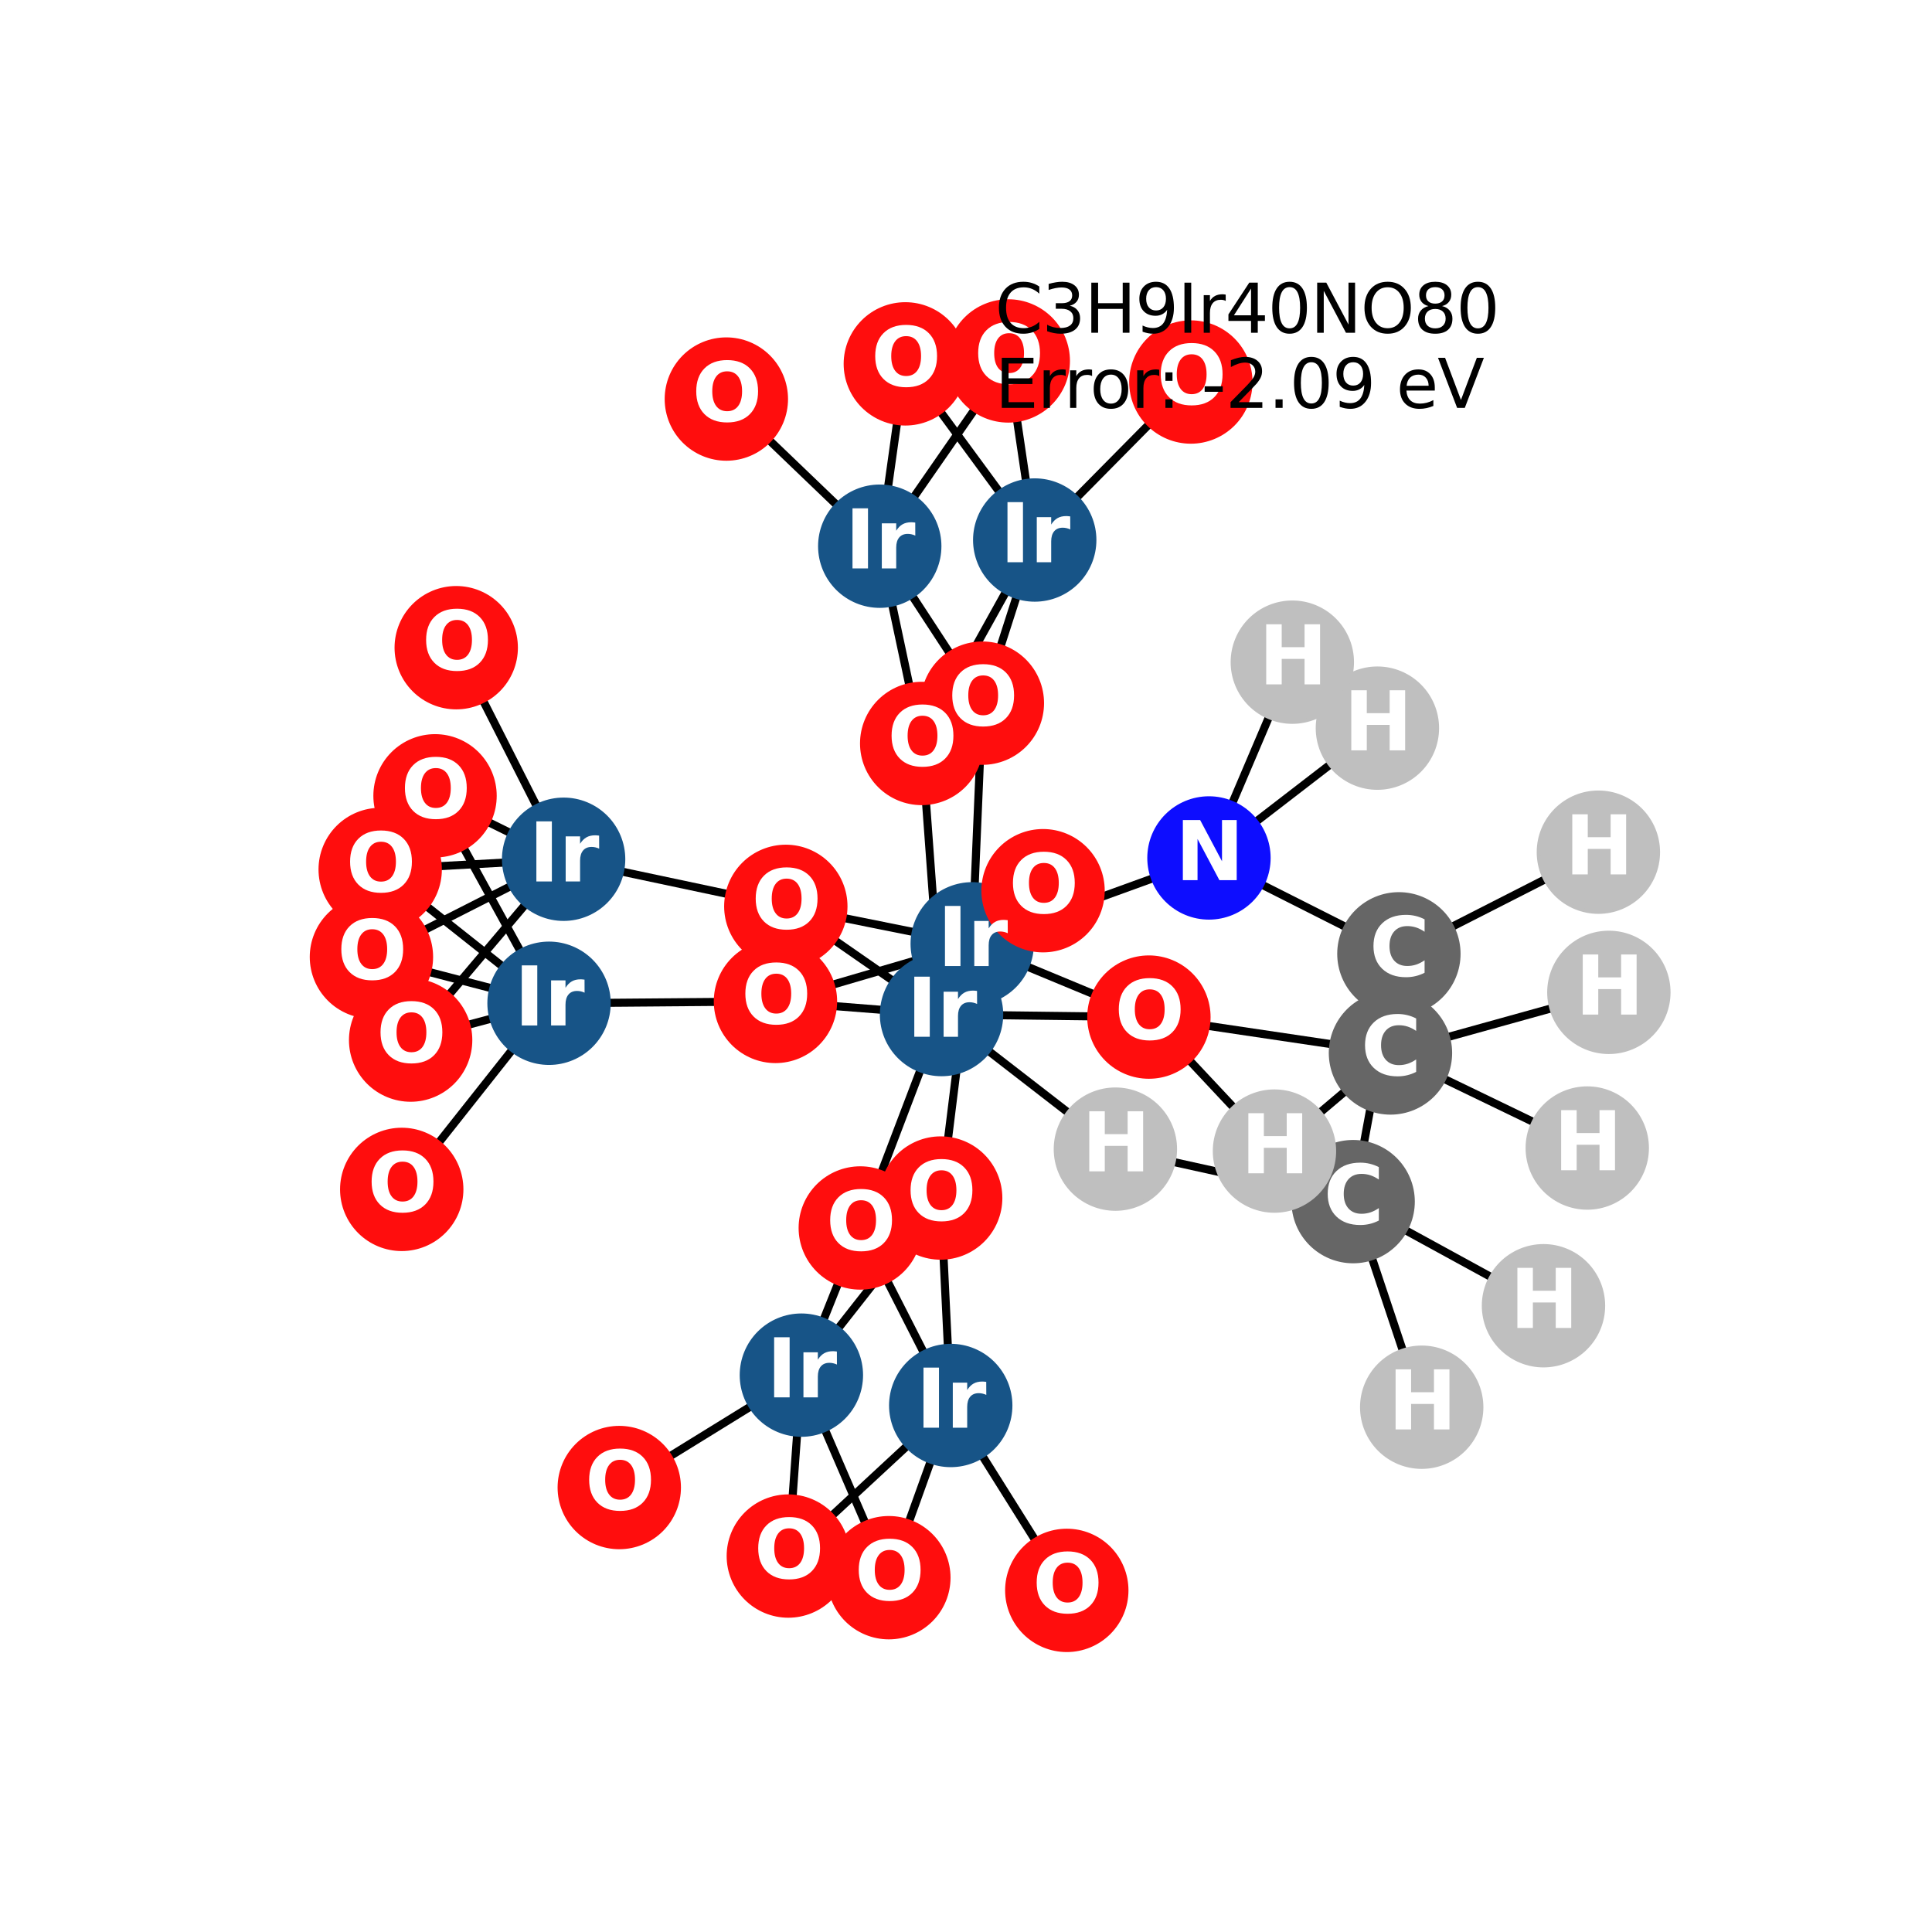 <?xml version="1.0" encoding="utf-8" standalone="no"?>
<!DOCTYPE svg PUBLIC "-//W3C//DTD SVG 1.1//EN"
  "http://www.w3.org/Graphics/SVG/1.1/DTD/svg11.dtd">
<svg xmlns:xlink="http://www.w3.org/1999/xlink" width="288pt" height="288pt" viewBox="0 0 288 288" xmlns="http://www.w3.org/2000/svg" version="1.1">
 <defs>
  <style type="text/css">*{stroke-linejoin: round; stroke-linecap: butt}</style>
 </defs>
 <g id="figure_1">
  <g id="patch_1">
   <path d="M 0 288 
L 288 288 
L 288 0 
L 0 0 
z
" style="fill: #ffffff"/>
  </g>
  <g id="axes_1">
   <g id="LineCollection_1">
    <path d="M 239.831 147.93 
L 207.274 156.964 
" clip-path="url(#pe5bfae41d5)" style="fill: none; stroke: #000000; stroke-width: 1.2"/>
    <path d="M 180.218 127.893 
L 144.927 140.693 
" clip-path="url(#pe5bfae41d5)" style="fill: none; stroke: #000000; stroke-width: 1.2"/>
    <path d="M 180.218 127.893 
L 208.531 142.186 
" clip-path="url(#pe5bfae41d5)" style="fill: none; stroke: #000000; stroke-width: 1.2"/>
    <path d="M 180.218 127.893 
L 205.327 108.544 
" clip-path="url(#pe5bfae41d5)" style="fill: none; stroke: #000000; stroke-width: 1.2"/>
    <path d="M 180.218 127.893 
L 192.644 98.708 
" clip-path="url(#pe5bfae41d5)" style="fill: none; stroke: #000000; stroke-width: 1.2"/>
    <path d="M 238.268 127.034 
L 208.531 142.186 
" clip-path="url(#pe5bfae41d5)" style="fill: none; stroke: #000000; stroke-width: 1.2"/>
    <path d="M 154.245 80.5 
L 177.517 56.948 
" clip-path="url(#pe5bfae41d5)" style="fill: none; stroke: #000000; stroke-width: 1.2"/>
    <path d="M 154.245 80.5 
L 137.396 110.828 
" clip-path="url(#pe5bfae41d5)" style="fill: none; stroke: #000000; stroke-width: 1.2"/>
    <path d="M 154.245 80.5 
L 150.303 53.804 
" clip-path="url(#pe5bfae41d5)" style="fill: none; stroke: #000000; stroke-width: 1.2"/>
    <path d="M 154.245 80.5 
L 146.44 104.819 
" clip-path="url(#pe5bfae41d5)" style="fill: none; stroke: #000000; stroke-width: 1.2"/>
    <path d="M 154.245 80.5 
L 134.956 54.241 
" clip-path="url(#pe5bfae41d5)" style="fill: none; stroke: #000000; stroke-width: 1.2"/>
    <path d="M 84.017 128.087 
L 64.85 118.631 
" clip-path="url(#pe5bfae41d5)" style="fill: none; stroke: #000000; stroke-width: 1.2"/>
    <path d="M 84.017 128.087 
L 117.141 135.11 
" clip-path="url(#pe5bfae41d5)" style="fill: none; stroke: #000000; stroke-width: 1.2"/>
    <path d="M 84.017 128.087 
L 68.009 96.55 
" clip-path="url(#pe5bfae41d5)" style="fill: none; stroke: #000000; stroke-width: 1.2"/>
    <path d="M 84.017 128.087 
L 56.675 129.609 
" clip-path="url(#pe5bfae41d5)" style="fill: none; stroke: #000000; stroke-width: 1.2"/>
    <path d="M 84.017 128.087 
L 55.369 142.655 
" clip-path="url(#pe5bfae41d5)" style="fill: none; stroke: #000000; stroke-width: 1.2"/>
    <path d="M 84.017 128.087 
L 61.213 155.045 
" clip-path="url(#pe5bfae41d5)" style="fill: none; stroke: #000000; stroke-width: 1.2"/>
    <path d="M 119.461 204.99 
L 92.314 221.746 
" clip-path="url(#pe5bfae41d5)" style="fill: none; stroke: #000000; stroke-width: 1.2"/>
    <path d="M 119.461 204.99 
L 117.515 231.958 
" clip-path="url(#pe5bfae41d5)" style="fill: none; stroke: #000000; stroke-width: 1.2"/>
    <path d="M 119.461 204.99 
L 128.242 183.052 
" clip-path="url(#pe5bfae41d5)" style="fill: none; stroke: #000000; stroke-width: 1.2"/>
    <path d="M 119.461 204.99 
L 132.501 235.183 
" clip-path="url(#pe5bfae41d5)" style="fill: none; stroke: #000000; stroke-width: 1.2"/>
    <path d="M 119.461 204.99 
L 140.225 178.589 
" clip-path="url(#pe5bfae41d5)" style="fill: none; stroke: #000000; stroke-width: 1.2"/>
    <path d="M 140.354 151.238 
L 137.396 110.828 
" clip-path="url(#pe5bfae41d5)" style="fill: none; stroke: #000000; stroke-width: 1.2"/>
    <path d="M 140.354 151.238 
L 117.141 135.11 
" clip-path="url(#pe5bfae41d5)" style="fill: none; stroke: #000000; stroke-width: 1.2"/>
    <path d="M 140.354 151.238 
L 155.486 132.776 
" clip-path="url(#pe5bfae41d5)" style="fill: none; stroke: #000000; stroke-width: 1.2"/>
    <path d="M 140.354 151.238 
L 128.242 183.052 
" clip-path="url(#pe5bfae41d5)" style="fill: none; stroke: #000000; stroke-width: 1.2"/>
    <path d="M 140.354 151.238 
L 115.597 149.281 
" clip-path="url(#pe5bfae41d5)" style="fill: none; stroke: #000000; stroke-width: 1.2"/>
    <path d="M 140.354 151.238 
L 171.265 151.616 
" clip-path="url(#pe5bfae41d5)" style="fill: none; stroke: #000000; stroke-width: 1.2"/>
    <path d="M 140.354 151.238 
L 166.27 171.3 
" clip-path="url(#pe5bfae41d5)" style="fill: none; stroke: #000000; stroke-width: 1.2"/>
    <path d="M 131.143 81.421 
L 137.396 110.828 
" clip-path="url(#pe5bfae41d5)" style="fill: none; stroke: #000000; stroke-width: 1.2"/>
    <path d="M 131.143 81.421 
L 150.303 53.804 
" clip-path="url(#pe5bfae41d5)" style="fill: none; stroke: #000000; stroke-width: 1.2"/>
    <path d="M 131.143 81.421 
L 108.276 59.487 
" clip-path="url(#pe5bfae41d5)" style="fill: none; stroke: #000000; stroke-width: 1.2"/>
    <path d="M 131.143 81.421 
L 146.44 104.819 
" clip-path="url(#pe5bfae41d5)" style="fill: none; stroke: #000000; stroke-width: 1.2"/>
    <path d="M 131.143 81.421 
L 134.956 54.241 
" clip-path="url(#pe5bfae41d5)" style="fill: none; stroke: #000000; stroke-width: 1.2"/>
    <path d="M 81.844 149.555 
L 64.85 118.631 
" clip-path="url(#pe5bfae41d5)" style="fill: none; stroke: #000000; stroke-width: 1.2"/>
    <path d="M 81.844 149.555 
L 56.675 129.609 
" clip-path="url(#pe5bfae41d5)" style="fill: none; stroke: #000000; stroke-width: 1.2"/>
    <path d="M 81.844 149.555 
L 55.369 142.655 
" clip-path="url(#pe5bfae41d5)" style="fill: none; stroke: #000000; stroke-width: 1.2"/>
    <path d="M 81.844 149.555 
L 115.597 149.281 
" clip-path="url(#pe5bfae41d5)" style="fill: none; stroke: #000000; stroke-width: 1.2"/>
    <path d="M 81.844 149.555 
L 59.886 177.301 
" clip-path="url(#pe5bfae41d5)" style="fill: none; stroke: #000000; stroke-width: 1.2"/>
    <path d="M 81.844 149.555 
L 61.213 155.045 
" clip-path="url(#pe5bfae41d5)" style="fill: none; stroke: #000000; stroke-width: 1.2"/>
    <path d="M 141.725 209.514 
L 117.515 231.958 
" clip-path="url(#pe5bfae41d5)" style="fill: none; stroke: #000000; stroke-width: 1.2"/>
    <path d="M 141.725 209.514 
L 128.242 183.052 
" clip-path="url(#pe5bfae41d5)" style="fill: none; stroke: #000000; stroke-width: 1.2"/>
    <path d="M 141.725 209.514 
L 159.025 237.076 
" clip-path="url(#pe5bfae41d5)" style="fill: none; stroke: #000000; stroke-width: 1.2"/>
    <path d="M 141.725 209.514 
L 132.501 235.183 
" clip-path="url(#pe5bfae41d5)" style="fill: none; stroke: #000000; stroke-width: 1.2"/>
    <path d="M 141.725 209.514 
L 140.225 178.589 
" clip-path="url(#pe5bfae41d5)" style="fill: none; stroke: #000000; stroke-width: 1.2"/>
    <path d="M 144.927 140.693 
L 117.141 135.11 
" clip-path="url(#pe5bfae41d5)" style="fill: none; stroke: #000000; stroke-width: 1.2"/>
    <path d="M 144.927 140.693 
L 155.486 132.776 
" clip-path="url(#pe5bfae41d5)" style="fill: none; stroke: #000000; stroke-width: 1.2"/>
    <path d="M 144.927 140.693 
L 146.44 104.819 
" clip-path="url(#pe5bfae41d5)" style="fill: none; stroke: #000000; stroke-width: 1.2"/>
    <path d="M 144.927 140.693 
L 115.597 149.281 
" clip-path="url(#pe5bfae41d5)" style="fill: none; stroke: #000000; stroke-width: 1.2"/>
    <path d="M 144.927 140.693 
L 171.265 151.616 
" clip-path="url(#pe5bfae41d5)" style="fill: none; stroke: #000000; stroke-width: 1.2"/>
    <path d="M 144.927 140.693 
L 140.225 178.589 
" clip-path="url(#pe5bfae41d5)" style="fill: none; stroke: #000000; stroke-width: 1.2"/>
    <path d="M 171.265 151.616 
L 207.274 156.964 
" clip-path="url(#pe5bfae41d5)" style="fill: none; stroke: #000000; stroke-width: 1.2"/>
    <path d="M 171.265 151.616 
L 189.983 171.59 
" clip-path="url(#pe5bfae41d5)" style="fill: none; stroke: #000000; stroke-width: 1.2"/>
    <path d="M 208.531 142.186 
L 201.71 179.124 
" clip-path="url(#pe5bfae41d5)" style="fill: none; stroke: #000000; stroke-width: 1.2"/>
    <path d="M 208.531 142.186 
L 207.274 156.964 
" clip-path="url(#pe5bfae41d5)" style="fill: none; stroke: #000000; stroke-width: 1.2"/>
    <path d="M 201.71 179.124 
L 166.27 171.3 
" clip-path="url(#pe5bfae41d5)" style="fill: none; stroke: #000000; stroke-width: 1.2"/>
    <path d="M 201.71 179.124 
L 211.932 209.771 
" clip-path="url(#pe5bfae41d5)" style="fill: none; stroke: #000000; stroke-width: 1.2"/>
    <path d="M 201.71 179.124 
L 230.085 194.644 
" clip-path="url(#pe5bfae41d5)" style="fill: none; stroke: #000000; stroke-width: 1.2"/>
    <path d="M 207.274 156.964 
L 189.983 171.59 
" clip-path="url(#pe5bfae41d5)" style="fill: none; stroke: #000000; stroke-width: 1.2"/>
    <path d="M 207.274 156.964 
L 236.611 171.135 
" clip-path="url(#pe5bfae41d5)" style="fill: none; stroke: #000000; stroke-width: 1.2"/>
   </g>
   <g id="PathCollection_1">
    <defs>
     <path id="C0_0_997f627138" d="M 0 8.944 
C 2.372 8.944 4.647 8.002 6.325 6.325 
C 8.002 4.647 8.944 2.372 8.944 -0 
C 8.944 -2.372 8.002 -4.647 6.325 -6.325 
C 4.647 -8.002 2.372 -8.944 0 -8.944 
C -2.372 -8.944 -4.647 -8.002 -6.325 -6.325 
C -8.002 -4.647 -8.944 -2.372 -8.944 0 
C -8.944 2.372 -8.002 4.647 -6.325 6.325 
C -4.647 8.002 -2.372 8.944 0 8.944 
z
"/>
    </defs>
    <g clip-path="url(#pe5bfae41d5)">
     <use xlink:href="#C0_0_997f627138" x="239.831" y="147.93" style="fill: #bfbfbf; stroke: #bfbfbf; stroke-width: 0.5"/>
    </g>
    <g clip-path="url(#pe5bfae41d5)">
     <use xlink:href="#C0_0_997f627138" x="180.218" y="127.893" style="fill: #0d0dff; stroke: #0d0dff; stroke-width: 0.5"/>
    </g>
    <g clip-path="url(#pe5bfae41d5)">
     <use xlink:href="#C0_0_997f627138" x="205.327" y="108.544" style="fill: #bfbfbf; stroke: #bfbfbf; stroke-width: 0.5"/>
    </g>
    <g clip-path="url(#pe5bfae41d5)">
     <use xlink:href="#C0_0_997f627138" x="192.644" y="98.708" style="fill: #bfbfbf; stroke: #bfbfbf; stroke-width: 0.5"/>
    </g>
    <g clip-path="url(#pe5bfae41d5)">
     <use xlink:href="#C0_0_997f627138" x="238.268" y="127.034" style="fill: #bfbfbf; stroke: #bfbfbf; stroke-width: 0.5"/>
    </g>
    <g clip-path="url(#pe5bfae41d5)">
     <use xlink:href="#C0_0_997f627138" x="154.245" y="80.5" style="fill: #175487; stroke: #175487; stroke-width: 0.5"/>
    </g>
    <g clip-path="url(#pe5bfae41d5)">
     <use xlink:href="#C0_0_997f627138" x="84.017" y="128.087" style="fill: #175487; stroke: #175487; stroke-width: 0.5"/>
    </g>
    <g clip-path="url(#pe5bfae41d5)">
     <use xlink:href="#C0_0_997f627138" x="119.461" y="204.99" style="fill: #175487; stroke: #175487; stroke-width: 0.5"/>
    </g>
    <g clip-path="url(#pe5bfae41d5)">
     <use xlink:href="#C0_0_997f627138" x="140.354" y="151.238" style="fill: #175487; stroke: #175487; stroke-width: 0.5"/>
    </g>
    <g clip-path="url(#pe5bfae41d5)">
     <use xlink:href="#C0_0_997f627138" x="131.143" y="81.421" style="fill: #175487; stroke: #175487; stroke-width: 0.5"/>
    </g>
    <g clip-path="url(#pe5bfae41d5)">
     <use xlink:href="#C0_0_997f627138" x="81.844" y="149.555" style="fill: #175487; stroke: #175487; stroke-width: 0.5"/>
    </g>
    <g clip-path="url(#pe5bfae41d5)">
     <use xlink:href="#C0_0_997f627138" x="141.725" y="209.514" style="fill: #175487; stroke: #175487; stroke-width: 0.5"/>
    </g>
    <g clip-path="url(#pe5bfae41d5)">
     <use xlink:href="#C0_0_997f627138" x="144.927" y="140.693" style="fill: #175487; stroke: #175487; stroke-width: 0.5"/>
    </g>
    <g clip-path="url(#pe5bfae41d5)">
     <use xlink:href="#C0_0_997f627138" x="177.517" y="56.948" style="fill: #ff0d0d; stroke: #ff0d0d; stroke-width: 0.5"/>
    </g>
    <g clip-path="url(#pe5bfae41d5)">
     <use xlink:href="#C0_0_997f627138" x="137.396" y="110.828" style="fill: #ff0d0d; stroke: #ff0d0d; stroke-width: 0.5"/>
    </g>
    <g clip-path="url(#pe5bfae41d5)">
     <use xlink:href="#C0_0_997f627138" x="64.85" y="118.631" style="fill: #ff0d0d; stroke: #ff0d0d; stroke-width: 0.5"/>
    </g>
    <g clip-path="url(#pe5bfae41d5)">
     <use xlink:href="#C0_0_997f627138" x="150.303" y="53.804" style="fill: #ff0d0d; stroke: #ff0d0d; stroke-width: 0.5"/>
    </g>
    <g clip-path="url(#pe5bfae41d5)">
     <use xlink:href="#C0_0_997f627138" x="117.141" y="135.11" style="fill: #ff0d0d; stroke: #ff0d0d; stroke-width: 0.5"/>
    </g>
    <g clip-path="url(#pe5bfae41d5)">
     <use xlink:href="#C0_0_997f627138" x="68.009" y="96.55" style="fill: #ff0d0d; stroke: #ff0d0d; stroke-width: 0.5"/>
    </g>
    <g clip-path="url(#pe5bfae41d5)">
     <use xlink:href="#C0_0_997f627138" x="92.314" y="221.746" style="fill: #ff0d0d; stroke: #ff0d0d; stroke-width: 0.5"/>
    </g>
    <g clip-path="url(#pe5bfae41d5)">
     <use xlink:href="#C0_0_997f627138" x="155.486" y="132.776" style="fill: #ff0d0d; stroke: #ff0d0d; stroke-width: 0.5"/>
    </g>
    <g clip-path="url(#pe5bfae41d5)">
     <use xlink:href="#C0_0_997f627138" x="56.675" y="129.609" style="fill: #ff0d0d; stroke: #ff0d0d; stroke-width: 0.5"/>
    </g>
    <g clip-path="url(#pe5bfae41d5)">
     <use xlink:href="#C0_0_997f627138" x="117.515" y="231.958" style="fill: #ff0d0d; stroke: #ff0d0d; stroke-width: 0.5"/>
    </g>
    <g clip-path="url(#pe5bfae41d5)">
     <use xlink:href="#C0_0_997f627138" x="128.242" y="183.052" style="fill: #ff0d0d; stroke: #ff0d0d; stroke-width: 0.5"/>
    </g>
    <g clip-path="url(#pe5bfae41d5)">
     <use xlink:href="#C0_0_997f627138" x="108.276" y="59.487" style="fill: #ff0d0d; stroke: #ff0d0d; stroke-width: 0.5"/>
    </g>
    <g clip-path="url(#pe5bfae41d5)">
     <use xlink:href="#C0_0_997f627138" x="146.44" y="104.819" style="fill: #ff0d0d; stroke: #ff0d0d; stroke-width: 0.5"/>
    </g>
    <g clip-path="url(#pe5bfae41d5)">
     <use xlink:href="#C0_0_997f627138" x="55.369" y="142.655" style="fill: #ff0d0d; stroke: #ff0d0d; stroke-width: 0.5"/>
    </g>
    <g clip-path="url(#pe5bfae41d5)">
     <use xlink:href="#C0_0_997f627138" x="134.956" y="54.241" style="fill: #ff0d0d; stroke: #ff0d0d; stroke-width: 0.5"/>
    </g>
    <g clip-path="url(#pe5bfae41d5)">
     <use xlink:href="#C0_0_997f627138" x="115.597" y="149.281" style="fill: #ff0d0d; stroke: #ff0d0d; stroke-width: 0.5"/>
    </g>
    <g clip-path="url(#pe5bfae41d5)">
     <use xlink:href="#C0_0_997f627138" x="59.886" y="177.301" style="fill: #ff0d0d; stroke: #ff0d0d; stroke-width: 0.5"/>
    </g>
    <g clip-path="url(#pe5bfae41d5)">
     <use xlink:href="#C0_0_997f627138" x="159.025" y="237.076" style="fill: #ff0d0d; stroke: #ff0d0d; stroke-width: 0.5"/>
    </g>
    <g clip-path="url(#pe5bfae41d5)">
     <use xlink:href="#C0_0_997f627138" x="171.265" y="151.616" style="fill: #ff0d0d; stroke: #ff0d0d; stroke-width: 0.5"/>
    </g>
    <g clip-path="url(#pe5bfae41d5)">
     <use xlink:href="#C0_0_997f627138" x="61.213" y="155.045" style="fill: #ff0d0d; stroke: #ff0d0d; stroke-width: 0.5"/>
    </g>
    <g clip-path="url(#pe5bfae41d5)">
     <use xlink:href="#C0_0_997f627138" x="132.501" y="235.183" style="fill: #ff0d0d; stroke: #ff0d0d; stroke-width: 0.5"/>
    </g>
    <g clip-path="url(#pe5bfae41d5)">
     <use xlink:href="#C0_0_997f627138" x="140.225" y="178.589" style="fill: #ff0d0d; stroke: #ff0d0d; stroke-width: 0.5"/>
    </g>
    <g clip-path="url(#pe5bfae41d5)">
     <use xlink:href="#C0_0_997f627138" x="208.531" y="142.186" style="fill: #666666; stroke: #666666; stroke-width: 0.5"/>
    </g>
    <g clip-path="url(#pe5bfae41d5)">
     <use xlink:href="#C0_0_997f627138" x="201.71" y="179.124" style="fill: #666666; stroke: #666666; stroke-width: 0.5"/>
    </g>
    <g clip-path="url(#pe5bfae41d5)">
     <use xlink:href="#C0_0_997f627138" x="207.274" y="156.964" style="fill: #666666; stroke: #666666; stroke-width: 0.5"/>
    </g>
    <g clip-path="url(#pe5bfae41d5)">
     <use xlink:href="#C0_0_997f627138" x="166.27" y="171.3" style="fill: #bfbfbf; stroke: #bfbfbf; stroke-width: 0.5"/>
    </g>
    <g clip-path="url(#pe5bfae41d5)">
     <use xlink:href="#C0_0_997f627138" x="211.932" y="209.771" style="fill: #bfbfbf; stroke: #bfbfbf; stroke-width: 0.5"/>
    </g>
    <g clip-path="url(#pe5bfae41d5)">
     <use xlink:href="#C0_0_997f627138" x="230.085" y="194.644" style="fill: #bfbfbf; stroke: #bfbfbf; stroke-width: 0.5"/>
    </g>
    <g clip-path="url(#pe5bfae41d5)">
     <use xlink:href="#C0_0_997f627138" x="189.983" y="171.59" style="fill: #bfbfbf; stroke: #bfbfbf; stroke-width: 0.5"/>
    </g>
    <g clip-path="url(#pe5bfae41d5)">
     <use xlink:href="#C0_0_997f627138" x="236.611" y="171.135" style="fill: #bfbfbf; stroke: #bfbfbf; stroke-width: 0.5"/>
    </g>
   </g>
   <g id="text_1">
    <g clip-path="url(#pe5bfae41d5)">
     <!-- H -->
     <g style="fill: #ffffff" transform="translate(234.81 151.242) scale(0.12 -0.12)">
      <defs>
       <path id="DejaVuSans-Bold-48" d="M 588 4666 
L 1791 4666 
L 1791 2888 
L 3566 2888 
L 3566 4666 
L 4769 4666 
L 4769 0 
L 3566 0 
L 3566 1978 
L 1791 1978 
L 1791 0 
L 588 0 
L 588 4666 
z
" transform="scale(0.016)"/>
      </defs>
      <use xlink:href="#DejaVuSans-Bold-48"/>
     </g>
    </g>
   </g>
   <g id="text_2">
    <g clip-path="url(#pe5bfae41d5)">
     <!-- N -->
     <g style="fill: #ffffff" transform="translate(175.197 131.204) scale(0.12 -0.12)">
      <defs>
       <path id="DejaVuSans-Bold-4e" d="M 588 4666 
L 1931 4666 
L 3628 1466 
L 3628 4666 
L 4769 4666 
L 4769 0 
L 3425 0 
L 1728 3200 
L 1728 0 
L 588 0 
L 588 4666 
z
" transform="scale(0.016)"/>
      </defs>
      <use xlink:href="#DejaVuSans-Bold-4e"/>
     </g>
    </g>
   </g>
   <g id="text_3">
    <g clip-path="url(#pe5bfae41d5)">
     <!-- H -->
     <g style="fill: #ffffff" transform="translate(200.306 111.856) scale(0.12 -0.12)">
      <use xlink:href="#DejaVuSans-Bold-48"/>
     </g>
    </g>
   </g>
   <g id="text_4">
    <g clip-path="url(#pe5bfae41d5)">
     <!-- H -->
     <g style="fill: #ffffff" transform="translate(187.622 102.019) scale(0.12 -0.12)">
      <use xlink:href="#DejaVuSans-Bold-48"/>
     </g>
    </g>
   </g>
   <g id="text_5">
    <g clip-path="url(#pe5bfae41d5)">
     <!-- H -->
     <g style="fill: #ffffff" transform="translate(233.247 130.345) scale(0.12 -0.12)">
      <use xlink:href="#DejaVuSans-Bold-48"/>
     </g>
    </g>
   </g>
   <g id="text_6">
    <g clip-path="url(#pe5bfae41d5)">
     <!-- Ir -->
     <g style="fill: #ffffff" transform="translate(149.054 83.811) scale(0.12 -0.12)">
      <defs>
       <path id="DejaVuSans-Bold-49" d="M 588 4666 
L 1791 4666 
L 1791 0 
L 588 0 
L 588 4666 
z
" transform="scale(0.016)"/>
       <path id="DejaVuSans-Bold-72" d="M 3138 2547 
Q 2991 2616 2845 2648 
Q 2700 2681 2553 2681 
Q 2122 2681 1889 2404 
Q 1656 2128 1656 1613 
L 1656 0 
L 538 0 
L 538 3500 
L 1656 3500 
L 1656 2925 
Q 1872 3269 2151 3426 
Q 2431 3584 2822 3584 
Q 2878 3584 2943 3579 
Q 3009 3575 3134 3559 
L 3138 2547 
z
" transform="scale(0.016)"/>
      </defs>
      <use xlink:href="#DejaVuSans-Bold-49"/>
      <use xlink:href="#DejaVuSans-Bold-72" transform="translate(37.207 0)"/>
     </g>
    </g>
   </g>
   <g id="text_7">
    <g clip-path="url(#pe5bfae41d5)">
     <!-- Ir -->
     <g style="fill: #ffffff" transform="translate(78.827 131.398) scale(0.12 -0.12)">
      <use xlink:href="#DejaVuSans-Bold-49"/>
      <use xlink:href="#DejaVuSans-Bold-72" transform="translate(37.207 0)"/>
     </g>
    </g>
   </g>
   <g id="text_8">
    <g clip-path="url(#pe5bfae41d5)">
     <!-- Ir -->
     <g style="fill: #ffffff" transform="translate(114.27 208.302) scale(0.12 -0.12)">
      <use xlink:href="#DejaVuSans-Bold-49"/>
      <use xlink:href="#DejaVuSans-Bold-72" transform="translate(37.207 0)"/>
     </g>
    </g>
   </g>
   <g id="text_9">
    <g clip-path="url(#pe5bfae41d5)">
     <!-- Ir -->
     <g style="fill: #ffffff" transform="translate(135.163 154.549) scale(0.12 -0.12)">
      <use xlink:href="#DejaVuSans-Bold-49"/>
      <use xlink:href="#DejaVuSans-Bold-72" transform="translate(37.207 0)"/>
     </g>
    </g>
   </g>
   <g id="text_10">
    <g clip-path="url(#pe5bfae41d5)">
     <!-- Ir -->
     <g style="fill: #ffffff" transform="translate(125.952 84.732) scale(0.12 -0.12)">
      <use xlink:href="#DejaVuSans-Bold-49"/>
      <use xlink:href="#DejaVuSans-Bold-72" transform="translate(37.207 0)"/>
     </g>
    </g>
   </g>
   <g id="text_11">
    <g clip-path="url(#pe5bfae41d5)">
     <!-- Ir -->
     <g style="fill: #ffffff" transform="translate(76.653 152.866) scale(0.12 -0.12)">
      <use xlink:href="#DejaVuSans-Bold-49"/>
      <use xlink:href="#DejaVuSans-Bold-72" transform="translate(37.207 0)"/>
     </g>
    </g>
   </g>
   <g id="text_12">
    <g clip-path="url(#pe5bfae41d5)">
     <!-- Ir -->
     <g style="fill: #ffffff" transform="translate(136.534 212.825) scale(0.12 -0.12)">
      <use xlink:href="#DejaVuSans-Bold-49"/>
      <use xlink:href="#DejaVuSans-Bold-72" transform="translate(37.207 0)"/>
     </g>
    </g>
   </g>
   <g id="text_13">
    <g clip-path="url(#pe5bfae41d5)">
     <!-- Ir -->
     <g style="fill: #ffffff" transform="translate(139.736 144.005) scale(0.12 -0.12)">
      <use xlink:href="#DejaVuSans-Bold-49"/>
      <use xlink:href="#DejaVuSans-Bold-72" transform="translate(37.207 0)"/>
     </g>
    </g>
   </g>
   <g id="text_14">
    <g clip-path="url(#pe5bfae41d5)">
     <!-- O -->
     <g style="fill: #ffffff" transform="translate(172.416 60.26) scale(0.12 -0.12)">
      <defs>
       <path id="DejaVuSans-Bold-4f" d="M 2719 3878 
Q 2169 3878 1866 3472 
Q 1563 3066 1563 2328 
Q 1563 1594 1866 1187 
Q 2169 781 2719 781 
Q 3272 781 3575 1187 
Q 3878 1594 3878 2328 
Q 3878 3066 3575 3472 
Q 3272 3878 2719 3878 
z
M 2719 4750 
Q 3844 4750 4481 4106 
Q 5119 3463 5119 2328 
Q 5119 1197 4481 553 
Q 3844 -91 2719 -91 
Q 1597 -91 958 553 
Q 319 1197 319 2328 
Q 319 3463 958 4106 
Q 1597 4750 2719 4750 
z
" transform="scale(0.016)"/>
      </defs>
      <use xlink:href="#DejaVuSans-Bold-4f"/>
     </g>
    </g>
   </g>
   <g id="text_15">
    <g clip-path="url(#pe5bfae41d5)">
     <!-- O -->
     <g style="fill: #ffffff" transform="translate(132.295 114.139) scale(0.12 -0.12)">
      <use xlink:href="#DejaVuSans-Bold-4f"/>
     </g>
    </g>
   </g>
   <g id="text_16">
    <g clip-path="url(#pe5bfae41d5)">
     <!-- O -->
     <g style="fill: #ffffff" transform="translate(59.749 121.943) scale(0.12 -0.12)">
      <use xlink:href="#DejaVuSans-Bold-4f"/>
     </g>
    </g>
   </g>
   <g id="text_17">
    <g clip-path="url(#pe5bfae41d5)">
     <!-- O -->
     <g style="fill: #ffffff" transform="translate(145.202 57.115) scale(0.12 -0.12)">
      <use xlink:href="#DejaVuSans-Bold-4f"/>
     </g>
    </g>
   </g>
   <g id="text_18">
    <g clip-path="url(#pe5bfae41d5)">
     <!-- O -->
     <g style="fill: #ffffff" transform="translate(112.04 138.421) scale(0.12 -0.12)">
      <use xlink:href="#DejaVuSans-Bold-4f"/>
     </g>
    </g>
   </g>
   <g id="text_19">
    <g clip-path="url(#pe5bfae41d5)">
     <!-- O -->
     <g style="fill: #ffffff" transform="translate(62.908 99.861) scale(0.12 -0.12)">
      <use xlink:href="#DejaVuSans-Bold-4f"/>
     </g>
    </g>
   </g>
   <g id="text_20">
    <g clip-path="url(#pe5bfae41d5)">
     <!-- O -->
     <g style="fill: #ffffff" transform="translate(87.213 225.057) scale(0.12 -0.12)">
      <use xlink:href="#DejaVuSans-Bold-4f"/>
     </g>
    </g>
   </g>
   <g id="text_21">
    <g clip-path="url(#pe5bfae41d5)">
     <!-- O -->
     <g style="fill: #ffffff" transform="translate(150.385 136.087) scale(0.12 -0.12)">
      <use xlink:href="#DejaVuSans-Bold-4f"/>
     </g>
    </g>
   </g>
   <g id="text_22">
    <g clip-path="url(#pe5bfae41d5)">
     <!-- O -->
     <g style="fill: #ffffff" transform="translate(51.574 132.921) scale(0.12 -0.12)">
      <use xlink:href="#DejaVuSans-Bold-4f"/>
     </g>
    </g>
   </g>
   <g id="text_23">
    <g clip-path="url(#pe5bfae41d5)">
     <!-- O -->
     <g style="fill: #ffffff" transform="translate(112.414 235.269) scale(0.12 -0.12)">
      <use xlink:href="#DejaVuSans-Bold-4f"/>
     </g>
    </g>
   </g>
   <g id="text_24">
    <g clip-path="url(#pe5bfae41d5)">
     <!-- O -->
     <g style="fill: #ffffff" transform="translate(123.141 186.363) scale(0.12 -0.12)">
      <use xlink:href="#DejaVuSans-Bold-4f"/>
     </g>
    </g>
   </g>
   <g id="text_25">
    <g clip-path="url(#pe5bfae41d5)">
     <!-- O -->
     <g style="fill: #ffffff" transform="translate(103.175 62.799) scale(0.12 -0.12)">
      <use xlink:href="#DejaVuSans-Bold-4f"/>
     </g>
    </g>
   </g>
   <g id="text_26">
    <g clip-path="url(#pe5bfae41d5)">
     <!-- O -->
     <g style="fill: #ffffff" transform="translate(141.339 108.13) scale(0.12 -0.12)">
      <use xlink:href="#DejaVuSans-Bold-4f"/>
     </g>
    </g>
   </g>
   <g id="text_27">
    <g clip-path="url(#pe5bfae41d5)">
     <!-- O -->
     <g style="fill: #ffffff" transform="translate(50.268 145.966) scale(0.12 -0.12)">
      <use xlink:href="#DejaVuSans-Bold-4f"/>
     </g>
    </g>
   </g>
   <g id="text_28">
    <g clip-path="url(#pe5bfae41d5)">
     <!-- O -->
     <g style="fill: #ffffff" transform="translate(129.855 57.553) scale(0.12 -0.12)">
      <use xlink:href="#DejaVuSans-Bold-4f"/>
     </g>
    </g>
   </g>
   <g id="text_29">
    <g clip-path="url(#pe5bfae41d5)">
     <!-- O -->
     <g style="fill: #ffffff" transform="translate(110.496 152.592) scale(0.12 -0.12)">
      <use xlink:href="#DejaVuSans-Bold-4f"/>
     </g>
    </g>
   </g>
   <g id="text_30">
    <g clip-path="url(#pe5bfae41d5)">
     <!-- O -->
     <g style="fill: #ffffff" transform="translate(54.785 180.612) scale(0.12 -0.12)">
      <use xlink:href="#DejaVuSans-Bold-4f"/>
     </g>
    </g>
   </g>
   <g id="text_31">
    <g clip-path="url(#pe5bfae41d5)">
     <!-- O -->
     <g style="fill: #ffffff" transform="translate(153.925 240.388) scale(0.12 -0.12)">
      <use xlink:href="#DejaVuSans-Bold-4f"/>
     </g>
    </g>
   </g>
   <g id="text_32">
    <g clip-path="url(#pe5bfae41d5)">
     <!-- O -->
     <g style="fill: #ffffff" transform="translate(166.164 154.928) scale(0.12 -0.12)">
      <use xlink:href="#DejaVuSans-Bold-4f"/>
     </g>
    </g>
   </g>
   <g id="text_33">
    <g clip-path="url(#pe5bfae41d5)">
     <!-- O -->
     <g style="fill: #ffffff" transform="translate(56.112 158.356) scale(0.12 -0.12)">
      <use xlink:href="#DejaVuSans-Bold-4f"/>
     </g>
    </g>
   </g>
   <g id="text_34">
    <g clip-path="url(#pe5bfae41d5)">
     <!-- O -->
     <g style="fill: #ffffff" transform="translate(127.4 238.495) scale(0.12 -0.12)">
      <use xlink:href="#DejaVuSans-Bold-4f"/>
     </g>
    </g>
   </g>
   <g id="text_35">
    <g clip-path="url(#pe5bfae41d5)">
     <!-- O -->
     <g style="fill: #ffffff" transform="translate(135.124 181.9) scale(0.12 -0.12)">
      <use xlink:href="#DejaVuSans-Bold-4f"/>
     </g>
    </g>
   </g>
   <g id="text_36">
    <g clip-path="url(#pe5bfae41d5)">
     <!-- C -->
     <g style="fill: #ffffff" transform="translate(204.128 145.497) scale(0.12 -0.12)">
      <defs>
       <path id="DejaVuSans-Bold-43" d="M 4288 256 
Q 3956 84 3597 -3 
Q 3238 -91 2847 -91 
Q 1681 -91 1000 561 
Q 319 1213 319 2328 
Q 319 3447 1000 4098 
Q 1681 4750 2847 4750 
Q 3238 4750 3597 4662 
Q 3956 4575 4288 4403 
L 4288 3438 
Q 3953 3666 3628 3772 
Q 3303 3878 2944 3878 
Q 2300 3878 1931 3465 
Q 1563 3053 1563 2328 
Q 1563 1606 1931 1193 
Q 2300 781 2944 781 
Q 3303 781 3628 887 
Q 3953 994 4288 1222 
L 4288 256 
z
" transform="scale(0.016)"/>
      </defs>
      <use xlink:href="#DejaVuSans-Bold-43"/>
     </g>
    </g>
   </g>
   <g id="text_37">
    <g clip-path="url(#pe5bfae41d5)">
     <!-- C -->
     <g style="fill: #ffffff" transform="translate(197.307 182.435) scale(0.12 -0.12)">
      <use xlink:href="#DejaVuSans-Bold-43"/>
     </g>
    </g>
   </g>
   <g id="text_38">
    <g clip-path="url(#pe5bfae41d5)">
     <!-- C -->
     <g style="fill: #ffffff" transform="translate(202.871 160.275) scale(0.12 -0.12)">
      <use xlink:href="#DejaVuSans-Bold-43"/>
     </g>
    </g>
   </g>
   <g id="text_39">
    <g clip-path="url(#pe5bfae41d5)">
     <!-- H -->
     <g style="fill: #ffffff" transform="translate(161.248 174.611) scale(0.12 -0.12)">
      <use xlink:href="#DejaVuSans-Bold-48"/>
     </g>
    </g>
   </g>
   <g id="text_40">
    <g clip-path="url(#pe5bfae41d5)">
     <!-- H -->
     <g style="fill: #ffffff" transform="translate(206.911 213.082) scale(0.12 -0.12)">
      <use xlink:href="#DejaVuSans-Bold-48"/>
     </g>
    </g>
   </g>
   <g id="text_41">
    <g clip-path="url(#pe5bfae41d5)">
     <!-- H -->
     <g style="fill: #ffffff" transform="translate(225.064 197.955) scale(0.12 -0.12)">
      <use xlink:href="#DejaVuSans-Bold-48"/>
     </g>
    </g>
   </g>
   <g id="text_42">
    <g clip-path="url(#pe5bfae41d5)">
     <!-- H -->
     <g style="fill: #ffffff" transform="translate(184.961 174.901) scale(0.12 -0.12)">
      <use xlink:href="#DejaVuSans-Bold-48"/>
     </g>
    </g>
   </g>
   <g id="text_43">
    <g clip-path="url(#pe5bfae41d5)">
     <!-- H -->
     <g style="fill: #ffffff" transform="translate(231.59 174.446) scale(0.12 -0.12)">
      <use xlink:href="#DejaVuSans-Bold-48"/>
     </g>
    </g>
   </g>
   <g id="text_44">
    <!-- C3H9Ir40NO80 -->
    <g transform="translate(148.332 49.602) scale(0.1 -0.1)">
     <defs>
      <path id="DejaVuSans-43" d="M 4122 4306 
L 4122 3641 
Q 3803 3938 3442 4084 
Q 3081 4231 2675 4231 
Q 1875 4231 1450 3742 
Q 1025 3253 1025 2328 
Q 1025 1406 1450 917 
Q 1875 428 2675 428 
Q 3081 428 3442 575 
Q 3803 722 4122 1019 
L 4122 359 
Q 3791 134 3420 21 
Q 3050 -91 2638 -91 
Q 1578 -91 968 557 
Q 359 1206 359 2328 
Q 359 3453 968 4101 
Q 1578 4750 2638 4750 
Q 3056 4750 3426 4639 
Q 3797 4528 4122 4306 
z
" transform="scale(0.016)"/>
      <path id="DejaVuSans-33" d="M 2597 2516 
Q 3050 2419 3304 2112 
Q 3559 1806 3559 1356 
Q 3559 666 3084 287 
Q 2609 -91 1734 -91 
Q 1441 -91 1130 -33 
Q 819 25 488 141 
L 488 750 
Q 750 597 1062 519 
Q 1375 441 1716 441 
Q 2309 441 2620 675 
Q 2931 909 2931 1356 
Q 2931 1769 2642 2001 
Q 2353 2234 1838 2234 
L 1294 2234 
L 1294 2753 
L 1863 2753 
Q 2328 2753 2575 2939 
Q 2822 3125 2822 3475 
Q 2822 3834 2567 4026 
Q 2313 4219 1838 4219 
Q 1578 4219 1281 4162 
Q 984 4106 628 3988 
L 628 4550 
Q 988 4650 1302 4700 
Q 1616 4750 1894 4750 
Q 2613 4750 3031 4423 
Q 3450 4097 3450 3541 
Q 3450 3153 3228 2886 
Q 3006 2619 2597 2516 
z
" transform="scale(0.016)"/>
      <path id="DejaVuSans-48" d="M 628 4666 
L 1259 4666 
L 1259 2753 
L 3553 2753 
L 3553 4666 
L 4184 4666 
L 4184 0 
L 3553 0 
L 3553 2222 
L 1259 2222 
L 1259 0 
L 628 0 
L 628 4666 
z
" transform="scale(0.016)"/>
      <path id="DejaVuSans-39" d="M 703 97 
L 703 672 
Q 941 559 1184 500 
Q 1428 441 1663 441 
Q 2288 441 2617 861 
Q 2947 1281 2994 2138 
Q 2813 1869 2534 1725 
Q 2256 1581 1919 1581 
Q 1219 1581 811 2004 
Q 403 2428 403 3163 
Q 403 3881 828 4315 
Q 1253 4750 1959 4750 
Q 2769 4750 3195 4129 
Q 3622 3509 3622 2328 
Q 3622 1225 3098 567 
Q 2575 -91 1691 -91 
Q 1453 -91 1209 -44 
Q 966 3 703 97 
z
M 1959 2075 
Q 2384 2075 2632 2365 
Q 2881 2656 2881 3163 
Q 2881 3666 2632 3958 
Q 2384 4250 1959 4250 
Q 1534 4250 1286 3958 
Q 1038 3666 1038 3163 
Q 1038 2656 1286 2365 
Q 1534 2075 1959 2075 
z
" transform="scale(0.016)"/>
      <path id="DejaVuSans-49" d="M 628 4666 
L 1259 4666 
L 1259 0 
L 628 0 
L 628 4666 
z
" transform="scale(0.016)"/>
      <path id="DejaVuSans-72" d="M 2631 2963 
Q 2534 3019 2420 3045 
Q 2306 3072 2169 3072 
Q 1681 3072 1420 2755 
Q 1159 2438 1159 1844 
L 1159 0 
L 581 0 
L 581 3500 
L 1159 3500 
L 1159 2956 
Q 1341 3275 1631 3429 
Q 1922 3584 2338 3584 
Q 2397 3584 2469 3576 
Q 2541 3569 2628 3553 
L 2631 2963 
z
" transform="scale(0.016)"/>
      <path id="DejaVuSans-34" d="M 2419 4116 
L 825 1625 
L 2419 1625 
L 2419 4116 
z
M 2253 4666 
L 3047 4666 
L 3047 1625 
L 3713 1625 
L 3713 1100 
L 3047 1100 
L 3047 0 
L 2419 0 
L 2419 1100 
L 313 1100 
L 313 1709 
L 2253 4666 
z
" transform="scale(0.016)"/>
      <path id="DejaVuSans-30" d="M 2034 4250 
Q 1547 4250 1301 3770 
Q 1056 3291 1056 2328 
Q 1056 1369 1301 889 
Q 1547 409 2034 409 
Q 2525 409 2770 889 
Q 3016 1369 3016 2328 
Q 3016 3291 2770 3770 
Q 2525 4250 2034 4250 
z
M 2034 4750 
Q 2819 4750 3233 4129 
Q 3647 3509 3647 2328 
Q 3647 1150 3233 529 
Q 2819 -91 2034 -91 
Q 1250 -91 836 529 
Q 422 1150 422 2328 
Q 422 3509 836 4129 
Q 1250 4750 2034 4750 
z
" transform="scale(0.016)"/>
      <path id="DejaVuSans-4e" d="M 628 4666 
L 1478 4666 
L 3547 763 
L 3547 4666 
L 4159 4666 
L 4159 0 
L 3309 0 
L 1241 3903 
L 1241 0 
L 628 0 
L 628 4666 
z
" transform="scale(0.016)"/>
      <path id="DejaVuSans-4f" d="M 2522 4238 
Q 1834 4238 1429 3725 
Q 1025 3213 1025 2328 
Q 1025 1447 1429 934 
Q 1834 422 2522 422 
Q 3209 422 3611 934 
Q 4013 1447 4013 2328 
Q 4013 3213 3611 3725 
Q 3209 4238 2522 4238 
z
M 2522 4750 
Q 3503 4750 4090 4092 
Q 4678 3434 4678 2328 
Q 4678 1225 4090 567 
Q 3503 -91 2522 -91 
Q 1538 -91 948 565 
Q 359 1222 359 2328 
Q 359 3434 948 4092 
Q 1538 4750 2522 4750 
z
" transform="scale(0.016)"/>
      <path id="DejaVuSans-38" d="M 2034 2216 
Q 1584 2216 1326 1975 
Q 1069 1734 1069 1313 
Q 1069 891 1326 650 
Q 1584 409 2034 409 
Q 2484 409 2743 651 
Q 3003 894 3003 1313 
Q 3003 1734 2745 1975 
Q 2488 2216 2034 2216 
z
M 1403 2484 
Q 997 2584 770 2862 
Q 544 3141 544 3541 
Q 544 4100 942 4425 
Q 1341 4750 2034 4750 
Q 2731 4750 3128 4425 
Q 3525 4100 3525 3541 
Q 3525 3141 3298 2862 
Q 3072 2584 2669 2484 
Q 3125 2378 3379 2068 
Q 3634 1759 3634 1313 
Q 3634 634 3220 271 
Q 2806 -91 2034 -91 
Q 1263 -91 848 271 
Q 434 634 434 1313 
Q 434 1759 690 2068 
Q 947 2378 1403 2484 
z
M 1172 3481 
Q 1172 3119 1398 2916 
Q 1625 2713 2034 2713 
Q 2441 2713 2670 2916 
Q 2900 3119 2900 3481 
Q 2900 3844 2670 4047 
Q 2441 4250 2034 4250 
Q 1625 4250 1398 4047 
Q 1172 3844 1172 3481 
z
" transform="scale(0.016)"/>
     </defs>
     <use xlink:href="#DejaVuSans-43"/>
     <use xlink:href="#DejaVuSans-33" transform="translate(69.824 0)"/>
     <use xlink:href="#DejaVuSans-48" transform="translate(133.447 0)"/>
     <use xlink:href="#DejaVuSans-39" transform="translate(208.643 0)"/>
     <use xlink:href="#DejaVuSans-49" transform="translate(272.266 0)"/>
     <use xlink:href="#DejaVuSans-72" transform="translate(301.758 0)"/>
     <use xlink:href="#DejaVuSans-34" transform="translate(342.871 0)"/>
     <use xlink:href="#DejaVuSans-30" transform="translate(406.494 0)"/>
     <use xlink:href="#DejaVuSans-4e" transform="translate(470.117 0)"/>
     <use xlink:href="#DejaVuSans-4f" transform="translate(544.922 0)"/>
     <use xlink:href="#DejaVuSans-38" transform="translate(623.633 0)"/>
     <use xlink:href="#DejaVuSans-30" transform="translate(687.256 0)"/>
    </g>
    <!-- Error: -2.09 eV -->
    <g transform="translate(148.332 60.8) scale(0.1 -0.1)">
     <defs>
      <path id="DejaVuSans-45" d="M 628 4666 
L 3578 4666 
L 3578 4134 
L 1259 4134 
L 1259 2753 
L 3481 2753 
L 3481 2222 
L 1259 2222 
L 1259 531 
L 3634 531 
L 3634 0 
L 628 0 
L 628 4666 
z
" transform="scale(0.016)"/>
      <path id="DejaVuSans-6f" d="M 1959 3097 
Q 1497 3097 1228 2736 
Q 959 2375 959 1747 
Q 959 1119 1226 758 
Q 1494 397 1959 397 
Q 2419 397 2687 759 
Q 2956 1122 2956 1747 
Q 2956 2369 2687 2733 
Q 2419 3097 1959 3097 
z
M 1959 3584 
Q 2709 3584 3137 3096 
Q 3566 2609 3566 1747 
Q 3566 888 3137 398 
Q 2709 -91 1959 -91 
Q 1206 -91 779 398 
Q 353 888 353 1747 
Q 353 2609 779 3096 
Q 1206 3584 1959 3584 
z
" transform="scale(0.016)"/>
      <path id="DejaVuSans-3a" d="M 750 794 
L 1409 794 
L 1409 0 
L 750 0 
L 750 794 
z
M 750 3309 
L 1409 3309 
L 1409 2516 
L 750 2516 
L 750 3309 
z
" transform="scale(0.016)"/>
      <path id="DejaVuSans-20" transform="scale(0.016)"/>
      <path id="DejaVuSans-2d" d="M 313 2009 
L 1997 2009 
L 1997 1497 
L 313 1497 
L 313 2009 
z
" transform="scale(0.016)"/>
      <path id="DejaVuSans-32" d="M 1228 531 
L 3431 531 
L 3431 0 
L 469 0 
L 469 531 
Q 828 903 1448 1529 
Q 2069 2156 2228 2338 
Q 2531 2678 2651 2914 
Q 2772 3150 2772 3378 
Q 2772 3750 2511 3984 
Q 2250 4219 1831 4219 
Q 1534 4219 1204 4116 
Q 875 4013 500 3803 
L 500 4441 
Q 881 4594 1212 4672 
Q 1544 4750 1819 4750 
Q 2544 4750 2975 4387 
Q 3406 4025 3406 3419 
Q 3406 3131 3298 2873 
Q 3191 2616 2906 2266 
Q 2828 2175 2409 1742 
Q 1991 1309 1228 531 
z
" transform="scale(0.016)"/>
      <path id="DejaVuSans-2e" d="M 684 794 
L 1344 794 
L 1344 0 
L 684 0 
L 684 794 
z
" transform="scale(0.016)"/>
      <path id="DejaVuSans-65" d="M 3597 1894 
L 3597 1613 
L 953 1613 
Q 991 1019 1311 708 
Q 1631 397 2203 397 
Q 2534 397 2845 478 
Q 3156 559 3463 722 
L 3463 178 
Q 3153 47 2828 -22 
Q 2503 -91 2169 -91 
Q 1331 -91 842 396 
Q 353 884 353 1716 
Q 353 2575 817 3079 
Q 1281 3584 2069 3584 
Q 2775 3584 3186 3129 
Q 3597 2675 3597 1894 
z
M 3022 2063 
Q 3016 2534 2758 2815 
Q 2500 3097 2075 3097 
Q 1594 3097 1305 2825 
Q 1016 2553 972 2059 
L 3022 2063 
z
" transform="scale(0.016)"/>
      <path id="DejaVuSans-56" d="M 1831 0 
L 50 4666 
L 709 4666 
L 2188 738 
L 3669 4666 
L 4325 4666 
L 2547 0 
L 1831 0 
z
" transform="scale(0.016)"/>
     </defs>
     <use xlink:href="#DejaVuSans-45"/>
     <use xlink:href="#DejaVuSans-72" transform="translate(63.184 0)"/>
     <use xlink:href="#DejaVuSans-72" transform="translate(102.547 0)"/>
     <use xlink:href="#DejaVuSans-6f" transform="translate(141.41 0)"/>
     <use xlink:href="#DejaVuSans-72" transform="translate(202.592 0)"/>
     <use xlink:href="#DejaVuSans-3a" transform="translate(241.955 0)"/>
     <use xlink:href="#DejaVuSans-20" transform="translate(275.646 0)"/>
     <use xlink:href="#DejaVuSans-2d" transform="translate(307.434 0)"/>
     <use xlink:href="#DejaVuSans-32" transform="translate(343.518 0)"/>
     <use xlink:href="#DejaVuSans-2e" transform="translate(407.141 0)"/>
     <use xlink:href="#DejaVuSans-30" transform="translate(438.928 0)"/>
     <use xlink:href="#DejaVuSans-39" transform="translate(502.551 0)"/>
     <use xlink:href="#DejaVuSans-20" transform="translate(566.174 0)"/>
     <use xlink:href="#DejaVuSans-65" transform="translate(597.961 0)"/>
     <use xlink:href="#DejaVuSans-56" transform="translate(659.484 0)"/>
    </g>
   </g>
  </g>
 </g>
 <defs>
  <clipPath id="pe5bfae41d5">
   <rect x="36" y="34.56" width="223.2" height="221.76"/>
  </clipPath>
 </defs>
</svg>
